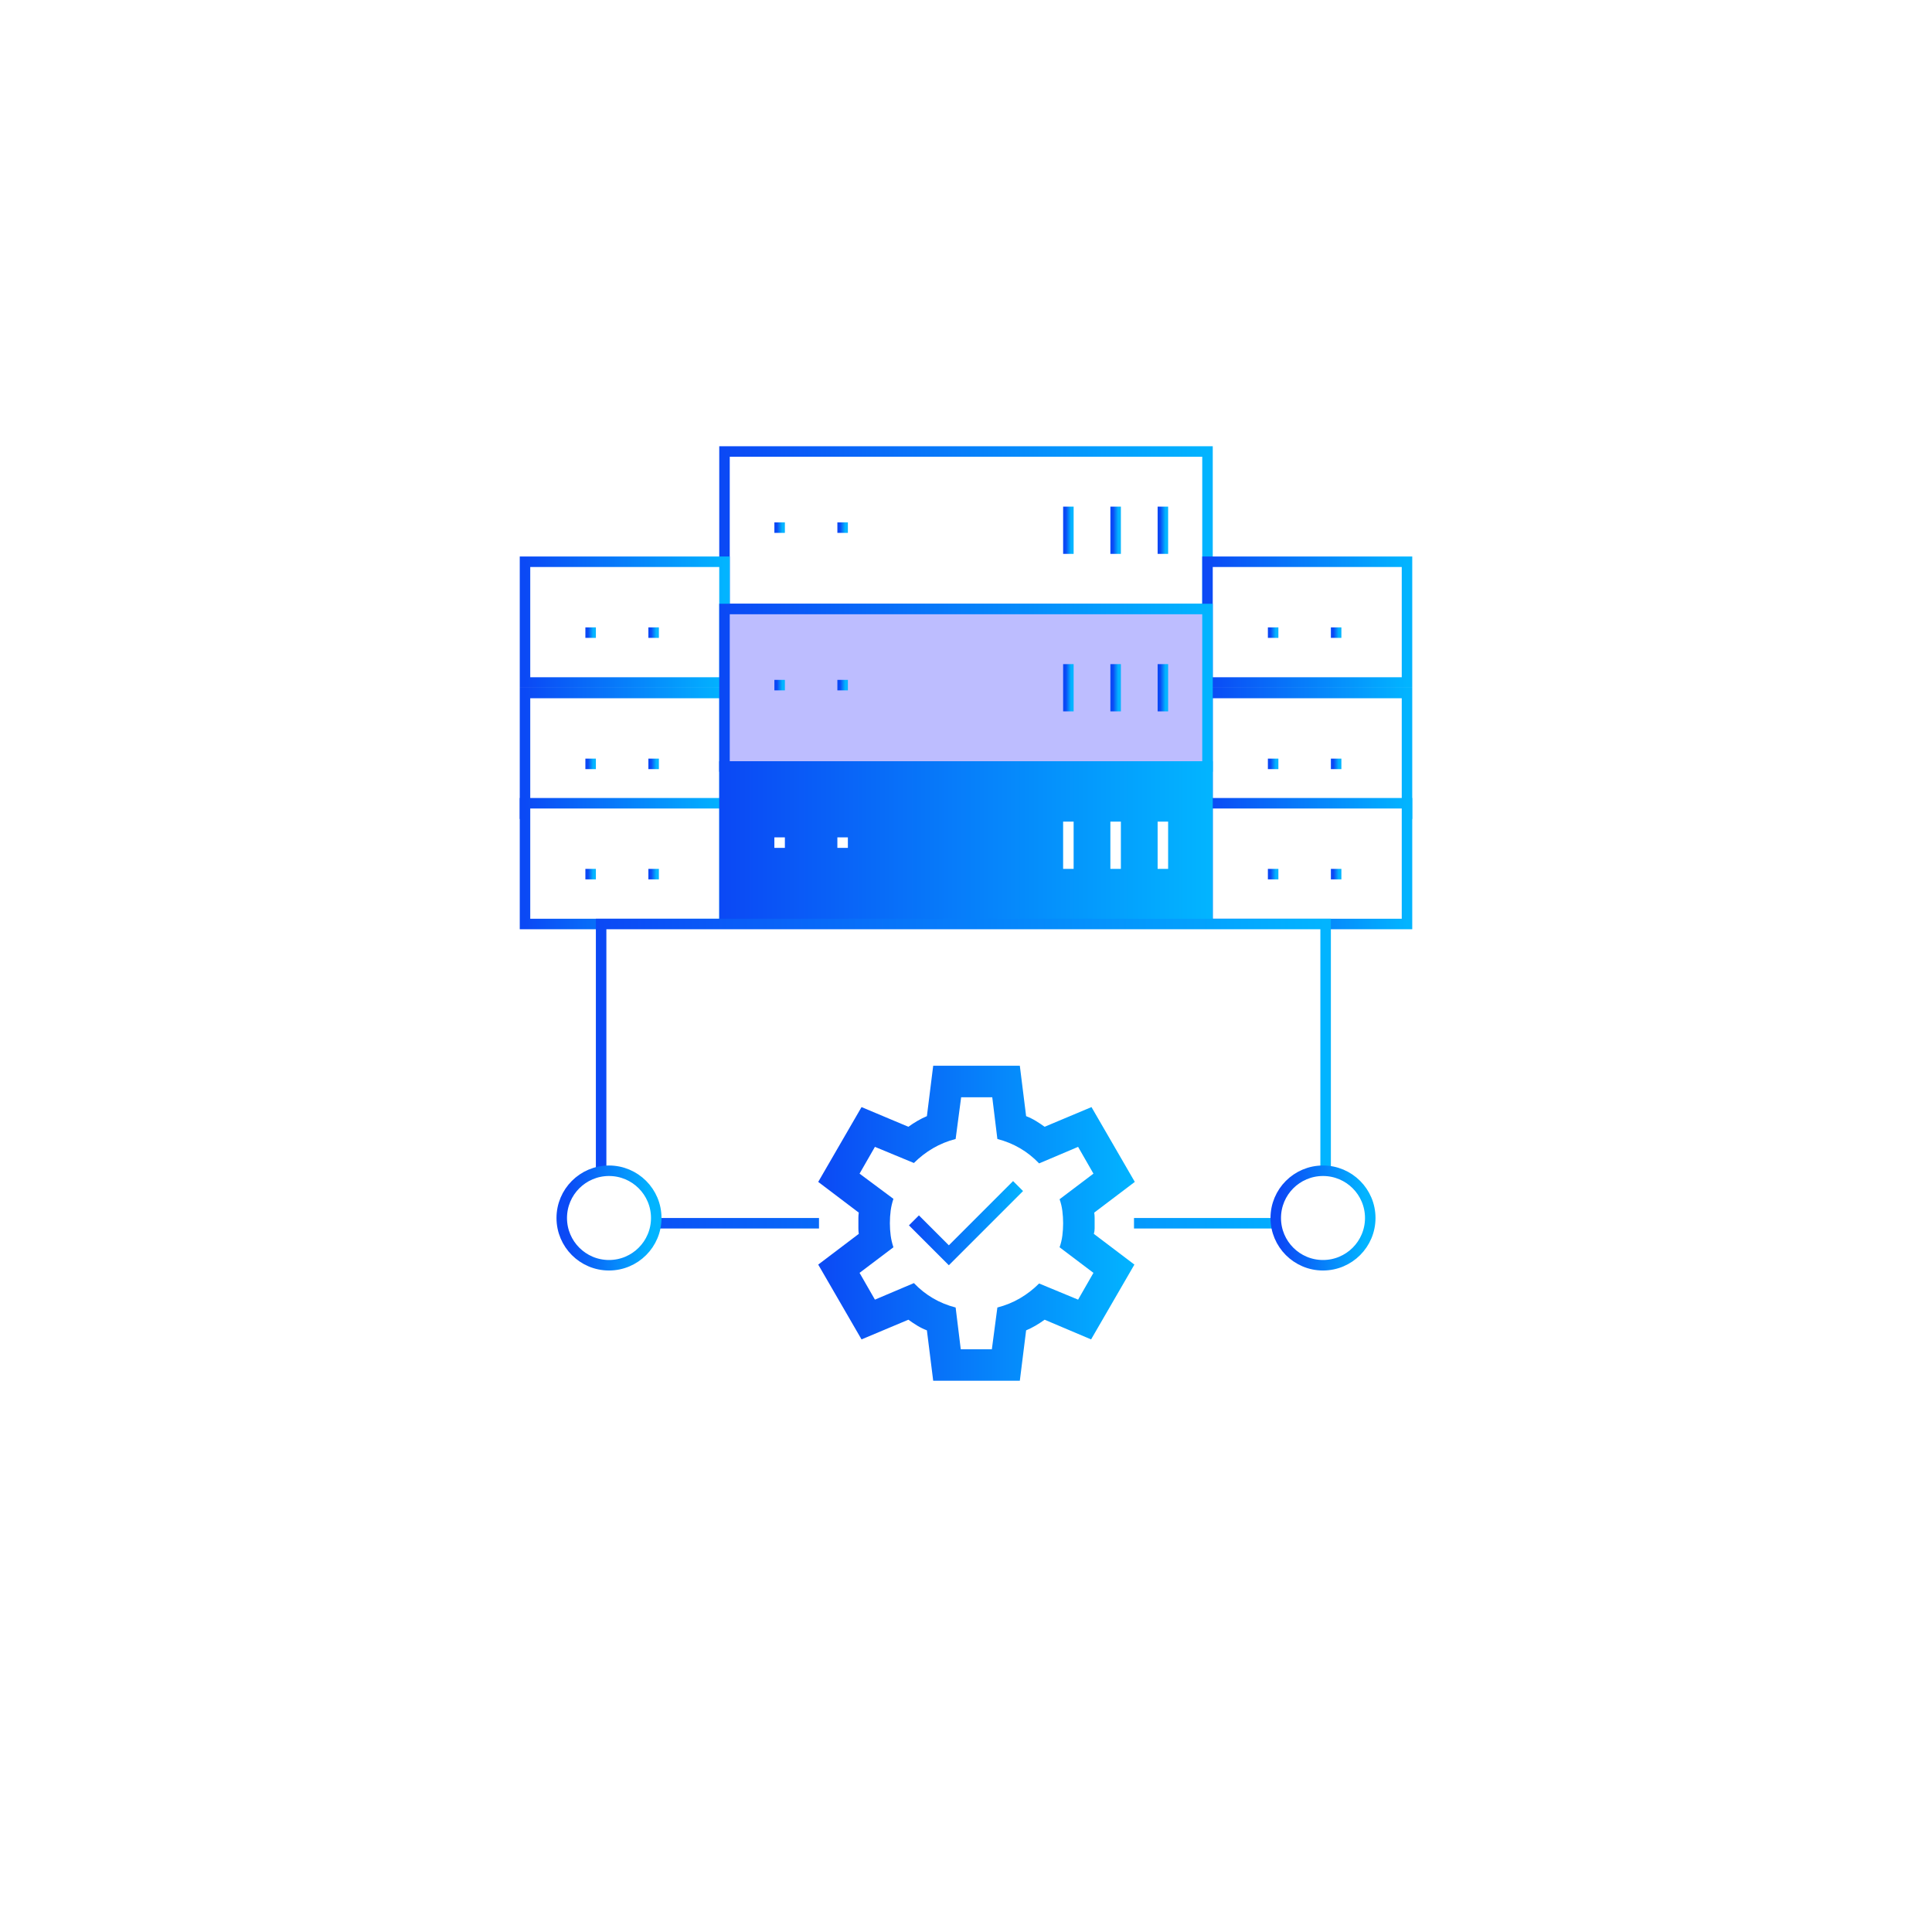 <svg width="184" height="184" viewBox="0 0 184 184" fill="none" xmlns="http://www.w3.org/2000/svg">
<g filter="url(#filter0_d_244_590)">
<circle cx="92" cy="89" r="80" fill="white"/>
</g>
<rect x="69" y="43" width="46" height="15" fill="white" stroke="url(#paint0_linear_244_590)"/>
<rect x="101.5" y="48.5" width="0.5" height="4" fill="white" stroke="url(#paint1_linear_244_590)" stroke-width="0.5"/>
<rect x="74" y="50" width="0.5" height="0.5" fill="white" stroke="url(#paint2_linear_244_590)" stroke-width="0.5"/>
<rect x="80" y="50" width="0.5" height="0.5" fill="white" stroke="url(#paint3_linear_244_590)" stroke-width="0.5"/>
<rect x="106" y="48.5" width="0.5" height="4" fill="white" stroke="url(#paint4_linear_244_590)" stroke-width="0.5"/>
<rect x="110.5" y="48.5" width="0.5" height="4" fill="white" stroke="url(#paint5_linear_244_590)" stroke-width="0.5"/>
<rect x="115" y="53.5" width="19" height="11.5" fill="white" stroke="url(#paint6_linear_244_590)"/>
<rect x="121" y="60" width="0.5" height="0.5" fill="white" stroke="url(#paint7_linear_244_590)" stroke-width="0.5"/>
<rect x="127" y="60" width="0.5" height="0.5" fill="white" stroke="url(#paint8_linear_244_590)" stroke-width="0.5"/>
<rect x="115" y="66" width="19" height="11.5" fill="white" stroke="url(#paint9_linear_244_590)"/>
<rect x="121" y="72.5" width="0.5" height="0.5" fill="white" stroke="url(#paint10_linear_244_590)" stroke-width="0.5"/>
<rect x="127" y="72.5" width="0.5" height="0.5" fill="white" stroke="url(#paint11_linear_244_590)" stroke-width="0.5"/>
<rect x="115" y="76.5" width="19" height="11.5" fill="white" stroke="url(#paint12_linear_244_590)"/>
<rect x="121" y="83" width="0.5" height="0.5" fill="white" stroke="url(#paint13_linear_244_590)" stroke-width="0.5"/>
<rect x="127" y="83" width="0.5" height="0.5" fill="white" stroke="url(#paint14_linear_244_590)" stroke-width="0.5"/>
<rect x="50" y="53.5" width="19" height="11.5" fill="white" stroke="url(#paint15_linear_244_590)"/>
<rect x="56" y="60" width="0.5" height="0.5" fill="white" stroke="url(#paint16_linear_244_590)" stroke-width="0.5"/>
<rect x="62" y="60" width="0.5" height="0.5" fill="white" stroke="url(#paint17_linear_244_590)" stroke-width="0.5"/>
<rect x="50" y="66" width="19" height="11.5" fill="white" stroke="url(#paint18_linear_244_590)"/>
<rect x="56" y="72.5" width="0.5" height="0.5" fill="white" stroke="url(#paint19_linear_244_590)" stroke-width="0.5"/>
<rect x="62" y="72.5" width="0.5" height="0.5" fill="white" stroke="url(#paint20_linear_244_590)" stroke-width="0.5"/>
<rect x="50" y="76.5" width="19" height="11.5" fill="white" stroke="url(#paint21_linear_244_590)"/>
<rect x="56" y="83" width="0.5" height="0.5" fill="white" stroke="url(#paint22_linear_244_590)" stroke-width="0.5"/>
<rect x="62" y="83" width="0.5" height="0.5" fill="white" stroke="url(#paint23_linear_244_590)" stroke-width="0.5"/>
<rect x="69" y="58" width="46" height="15" fill="#BDBDFF" stroke="url(#paint24_linear_244_590)"/>
<rect x="101.5" y="63.5" width="0.5" height="4" fill="url(#paint25_linear_244_590)" stroke="url(#paint26_linear_244_590)" stroke-width="0.5"/>
<rect x="74" y="65" width="0.5" height="0.5" fill="url(#paint27_linear_244_590)" stroke="url(#paint28_linear_244_590)" stroke-width="0.5"/>
<rect x="80" y="65" width="0.5" height="0.5" fill="url(#paint29_linear_244_590)" stroke="url(#paint30_linear_244_590)" stroke-width="0.5"/>
<rect x="106" y="63.5" width="0.5" height="4" fill="url(#paint31_linear_244_590)" stroke="url(#paint32_linear_244_590)" stroke-width="0.5"/>
<rect x="110.5" y="63.5" width="0.5" height="4" fill="url(#paint33_linear_244_590)" stroke="url(#paint34_linear_244_590)" stroke-width="0.5"/>
<rect x="69" y="73" width="46" height="15" fill="url(#paint35_linear_244_590)" stroke="url(#paint36_linear_244_590)"/>
<rect x="101.5" y="78.5" width="0.5" height="4" fill="white" stroke="white" stroke-width="0.5"/>
<rect x="74" y="80" width="0.5" height="0.5" fill="white" stroke="white" stroke-width="0.5"/>
<rect x="80" y="80" width="0.5" height="0.5" fill="white" stroke="white" stroke-width="0.5"/>
<rect x="106" y="78.5" width="0.5" height="4" fill="white" stroke="white" stroke-width="0.5"/>
<rect x="110.5" y="78.5" width="0.5" height="4" fill="white" stroke="white" stroke-width="0.5"/>
<path d="M57.25 116.5V88H126.25V116.5H57.25Z" fill="white" stroke="url(#paint37_linear_244_590)"/>
<circle cx="126" cy="116" r="4.5" fill="white" stroke="url(#paint38_linear_244_590)"/>
<circle cx="58" cy="116" r="4.5" fill="white" stroke="url(#paint39_linear_244_590)"/>
<rect width="30" height="36" transform="translate(78 98.5)" fill="white"/>
<mask id="mask0_244_590" style="mask-type:alpha" maskUnits="userSpaceOnUse" x="75" y="98" width="36" height="37">
<rect x="75" y="98.5" width="36" height="36" fill="#D9D9D9"/>
</mask>
<g mask="url(#mask0_244_590)">
<path d="M88.876 131.5L88.276 126.7C87.951 126.575 87.644 126.425 87.357 126.25C87.07 126.075 86.788 125.887 86.513 125.687L82.051 127.562L77.926 120.437L81.788 117.512C81.763 117.337 81.751 117.169 81.751 117.006V115.994C81.751 115.831 81.763 115.662 81.788 115.487L77.926 112.562L82.051 105.437L86.513 107.312C86.788 107.112 87.076 106.925 87.376 106.75C87.676 106.575 87.976 106.425 88.276 106.3L88.876 101.5H97.126L97.726 106.3C98.051 106.425 98.357 106.575 98.644 106.75C98.932 106.925 99.213 107.112 99.488 107.312L103.951 105.437L108.076 112.562L104.213 115.487C104.238 115.662 104.251 115.831 104.251 115.994V117.006C104.251 117.169 104.226 117.337 104.176 117.512L108.038 120.437L103.913 127.562L99.488 125.687C99.213 125.887 98.926 126.075 98.626 126.25C98.326 126.425 98.026 126.575 97.726 126.7L97.126 131.5H88.876ZM91.501 128.5H94.463L94.988 124.525C95.763 124.325 96.482 124.031 97.144 123.644C97.807 123.256 98.413 122.787 98.963 122.237L102.676 123.775L104.138 121.225L100.913 118.788C101.038 118.438 101.126 118.069 101.176 117.681C101.226 117.294 101.251 116.9 101.251 116.5C101.251 116.1 101.226 115.706 101.176 115.319C101.126 114.931 101.038 114.562 100.913 114.212L104.138 111.775L102.676 109.225L98.963 110.8C98.413 110.225 97.807 109.744 97.144 109.356C96.482 108.969 95.763 108.675 94.988 108.475L94.501 104.5H91.538L91.013 108.475C90.238 108.675 89.519 108.969 88.857 109.356C88.195 109.744 87.588 110.212 87.038 110.762L83.326 109.225L81.863 111.775L85.088 114.175C84.963 114.55 84.876 114.925 84.826 115.3C84.776 115.675 84.751 116.075 84.751 116.5C84.751 116.9 84.776 117.288 84.826 117.663C84.876 118.038 84.963 118.413 85.088 118.788L81.863 121.225L83.326 123.775L87.038 122.2C87.588 122.775 88.195 123.256 88.857 123.644C89.519 124.031 90.238 124.325 91.013 124.525L91.501 128.5Z" fill="url(#paint40_linear_244_590)"/>
</g>
<mask id="mask1_244_590" style="mask-type:alpha" maskUnits="userSpaceOnUse" x="84" y="108" width="16" height="17">
<rect x="84" y="108.5" width="16" height="16" fill="#D9D9D9"/>
</mask>
<g mask="url(#mask1_244_590)">
<path d="M90.366 120.5L86.566 116.7L87.516 115.75L90.366 118.6L96.483 112.483L97.433 113.433L90.366 120.5Z" fill="url(#paint41_linear_244_590)"/>
</g>
<defs>
<filter id="filter0_d_244_590" x="0" y="0" width="184" height="184" filterUnits="userSpaceOnUse" color-interpolation-filters="sRGB">
<feFlood flood-opacity="0" result="BackgroundImageFix"/>
<feColorMatrix in="SourceAlpha" type="matrix" values="0 0 0 0 0 0 0 0 0 0 0 0 0 0 0 0 0 0 127 0" result="hardAlpha"/>
<feOffset dy="3"/>
<feGaussianBlur stdDeviation="6"/>
<feComposite in2="hardAlpha" operator="out"/>
<feColorMatrix type="matrix" values="0 0 0 0 0 0 0 0 0 0 0 0 0 0 0 0 0 0 0.12 0"/>
<feBlend mode="normal" in2="BackgroundImageFix" result="effect1_dropShadow_244_590"/>
<feBlend mode="normal" in="SourceGraphic" in2="effect1_dropShadow_244_590" result="shape"/>
</filter>
<linearGradient id="paint0_linear_244_590" x1="69" y1="50.5" x2="115" y2="50.5" gradientUnits="userSpaceOnUse">
<stop stop-color="#0B49F5"/>
<stop offset="1" stop-color="#02B4FF"/>
</linearGradient>
<linearGradient id="paint1_linear_244_590" x1="101.5" y1="50.5" x2="102" y2="50.5" gradientUnits="userSpaceOnUse">
<stop stop-color="#0B49F5"/>
<stop offset="1" stop-color="#02B4FF"/>
</linearGradient>
<linearGradient id="paint2_linear_244_590" x1="74" y1="50.25" x2="74.5" y2="50.25" gradientUnits="userSpaceOnUse">
<stop stop-color="#0B49F5"/>
<stop offset="1" stop-color="#02B4FF"/>
</linearGradient>
<linearGradient id="paint3_linear_244_590" x1="80" y1="50.25" x2="80.5" y2="50.25" gradientUnits="userSpaceOnUse">
<stop stop-color="#0B49F5"/>
<stop offset="1" stop-color="#02B4FF"/>
</linearGradient>
<linearGradient id="paint4_linear_244_590" x1="106" y1="50.5" x2="106.5" y2="50.5" gradientUnits="userSpaceOnUse">
<stop stop-color="#0B49F5"/>
<stop offset="1" stop-color="#02B4FF"/>
</linearGradient>
<linearGradient id="paint5_linear_244_590" x1="110.5" y1="50.5" x2="111" y2="50.5" gradientUnits="userSpaceOnUse">
<stop stop-color="#0B49F5"/>
<stop offset="1" stop-color="#02B4FF"/>
</linearGradient>
<linearGradient id="paint6_linear_244_590" x1="115" y1="59.25" x2="134" y2="59.25" gradientUnits="userSpaceOnUse">
<stop stop-color="#0B49F5"/>
<stop offset="1" stop-color="#02B4FF"/>
</linearGradient>
<linearGradient id="paint7_linear_244_590" x1="121" y1="60.25" x2="121.5" y2="60.25" gradientUnits="userSpaceOnUse">
<stop stop-color="#0B49F5"/>
<stop offset="1" stop-color="#02B4FF"/>
</linearGradient>
<linearGradient id="paint8_linear_244_590" x1="127" y1="60.25" x2="127.5" y2="60.25" gradientUnits="userSpaceOnUse">
<stop stop-color="#0B49F5"/>
<stop offset="1" stop-color="#02B4FF"/>
</linearGradient>
<linearGradient id="paint9_linear_244_590" x1="115" y1="71.75" x2="134" y2="71.75" gradientUnits="userSpaceOnUse">
<stop stop-color="#0B49F5"/>
<stop offset="1" stop-color="#02B4FF"/>
</linearGradient>
<linearGradient id="paint10_linear_244_590" x1="121" y1="72.75" x2="121.5" y2="72.75" gradientUnits="userSpaceOnUse">
<stop stop-color="#0B49F5"/>
<stop offset="1" stop-color="#02B4FF"/>
</linearGradient>
<linearGradient id="paint11_linear_244_590" x1="127" y1="72.75" x2="127.5" y2="72.75" gradientUnits="userSpaceOnUse">
<stop stop-color="#0B49F5"/>
<stop offset="1" stop-color="#02B4FF"/>
</linearGradient>
<linearGradient id="paint12_linear_244_590" x1="115" y1="82.25" x2="134" y2="82.25" gradientUnits="userSpaceOnUse">
<stop stop-color="#0B49F5"/>
<stop offset="1" stop-color="#02B4FF"/>
</linearGradient>
<linearGradient id="paint13_linear_244_590" x1="121" y1="83.25" x2="121.5" y2="83.25" gradientUnits="userSpaceOnUse">
<stop stop-color="#0B49F5"/>
<stop offset="1" stop-color="#02B4FF"/>
</linearGradient>
<linearGradient id="paint14_linear_244_590" x1="127" y1="83.25" x2="127.5" y2="83.25" gradientUnits="userSpaceOnUse">
<stop stop-color="#0B49F5"/>
<stop offset="1" stop-color="#02B4FF"/>
</linearGradient>
<linearGradient id="paint15_linear_244_590" x1="50" y1="59.25" x2="69" y2="59.25" gradientUnits="userSpaceOnUse">
<stop stop-color="#0B49F5"/>
<stop offset="1" stop-color="#02B4FF"/>
</linearGradient>
<linearGradient id="paint16_linear_244_590" x1="56" y1="60.25" x2="56.5" y2="60.25" gradientUnits="userSpaceOnUse">
<stop stop-color="#0B49F5"/>
<stop offset="1" stop-color="#02B4FF"/>
</linearGradient>
<linearGradient id="paint17_linear_244_590" x1="62" y1="60.25" x2="62.5" y2="60.25" gradientUnits="userSpaceOnUse">
<stop stop-color="#0B49F5"/>
<stop offset="1" stop-color="#02B4FF"/>
</linearGradient>
<linearGradient id="paint18_linear_244_590" x1="50" y1="71.75" x2="69" y2="71.75" gradientUnits="userSpaceOnUse">
<stop stop-color="#0B49F5"/>
<stop offset="1" stop-color="#02B4FF"/>
</linearGradient>
<linearGradient id="paint19_linear_244_590" x1="56" y1="72.75" x2="56.5" y2="72.75" gradientUnits="userSpaceOnUse">
<stop stop-color="#0B49F5"/>
<stop offset="1" stop-color="#02B4FF"/>
</linearGradient>
<linearGradient id="paint20_linear_244_590" x1="62" y1="72.75" x2="62.5" y2="72.75" gradientUnits="userSpaceOnUse">
<stop stop-color="#0B49F5"/>
<stop offset="1" stop-color="#02B4FF"/>
</linearGradient>
<linearGradient id="paint21_linear_244_590" x1="50" y1="82.25" x2="69" y2="82.25" gradientUnits="userSpaceOnUse">
<stop stop-color="#0B49F5"/>
<stop offset="1" stop-color="#02B4FF"/>
</linearGradient>
<linearGradient id="paint22_linear_244_590" x1="56" y1="83.25" x2="56.5" y2="83.25" gradientUnits="userSpaceOnUse">
<stop stop-color="#0B49F5"/>
<stop offset="1" stop-color="#02B4FF"/>
</linearGradient>
<linearGradient id="paint23_linear_244_590" x1="62" y1="83.25" x2="62.5" y2="83.25" gradientUnits="userSpaceOnUse">
<stop stop-color="#0B49F5"/>
<stop offset="1" stop-color="#02B4FF"/>
</linearGradient>
<linearGradient id="paint24_linear_244_590" x1="69" y1="65.5" x2="115" y2="65.5" gradientUnits="userSpaceOnUse">
<stop stop-color="#0B49F5"/>
<stop offset="1" stop-color="#02B4FF"/>
</linearGradient>
<linearGradient id="paint25_linear_244_590" x1="101.5" y1="65.5" x2="102" y2="65.5" gradientUnits="userSpaceOnUse">
<stop stop-color="#0B49F5"/>
<stop offset="1" stop-color="#02B4FF"/>
</linearGradient>
<linearGradient id="paint26_linear_244_590" x1="101.5" y1="65.5" x2="102" y2="65.5" gradientUnits="userSpaceOnUse">
<stop stop-color="#0B49F5"/>
<stop offset="1" stop-color="#02B4FF"/>
</linearGradient>
<linearGradient id="paint27_linear_244_590" x1="74" y1="65.25" x2="74.5" y2="65.25" gradientUnits="userSpaceOnUse">
<stop stop-color="#0B49F5"/>
<stop offset="1" stop-color="#02B4FF"/>
</linearGradient>
<linearGradient id="paint28_linear_244_590" x1="74" y1="65.25" x2="74.5" y2="65.25" gradientUnits="userSpaceOnUse">
<stop stop-color="#0B49F5"/>
<stop offset="1" stop-color="#02B4FF"/>
</linearGradient>
<linearGradient id="paint29_linear_244_590" x1="80" y1="65.25" x2="80.5" y2="65.25" gradientUnits="userSpaceOnUse">
<stop stop-color="#0B49F5"/>
<stop offset="1" stop-color="#02B4FF"/>
</linearGradient>
<linearGradient id="paint30_linear_244_590" x1="80" y1="65.25" x2="80.5" y2="65.25" gradientUnits="userSpaceOnUse">
<stop stop-color="#0B49F5"/>
<stop offset="1" stop-color="#02B4FF"/>
</linearGradient>
<linearGradient id="paint31_linear_244_590" x1="106" y1="65.5" x2="106.5" y2="65.5" gradientUnits="userSpaceOnUse">
<stop stop-color="#0B49F5"/>
<stop offset="1" stop-color="#02B4FF"/>
</linearGradient>
<linearGradient id="paint32_linear_244_590" x1="106" y1="65.5" x2="106.5" y2="65.5" gradientUnits="userSpaceOnUse">
<stop stop-color="#0B49F5"/>
<stop offset="1" stop-color="#02B4FF"/>
</linearGradient>
<linearGradient id="paint33_linear_244_590" x1="110.5" y1="65.5" x2="111" y2="65.5" gradientUnits="userSpaceOnUse">
<stop stop-color="#0B49F5"/>
<stop offset="1" stop-color="#02B4FF"/>
</linearGradient>
<linearGradient id="paint34_linear_244_590" x1="110.5" y1="65.5" x2="111" y2="65.5" gradientUnits="userSpaceOnUse">
<stop stop-color="#0B49F5"/>
<stop offset="1" stop-color="#02B4FF"/>
</linearGradient>
<linearGradient id="paint35_linear_244_590" x1="69" y1="80.5" x2="115" y2="80.5" gradientUnits="userSpaceOnUse">
<stop stop-color="#0B49F5"/>
<stop offset="1" stop-color="#02B4FF"/>
</linearGradient>
<linearGradient id="paint36_linear_244_590" x1="69" y1="80.5" x2="115" y2="80.5" gradientUnits="userSpaceOnUse">
<stop stop-color="#0B49F5"/>
<stop offset="1" stop-color="#02B4FF"/>
</linearGradient>
<linearGradient id="paint37_linear_244_590" x1="57.25" y1="102.25" x2="126.25" y2="102.25" gradientUnits="userSpaceOnUse">
<stop stop-color="#0B49F5"/>
<stop offset="1" stop-color="#02B4FF"/>
</linearGradient>
<linearGradient id="paint38_linear_244_590" x1="122" y1="116" x2="130" y2="116" gradientUnits="userSpaceOnUse">
<stop stop-color="#0B49F5"/>
<stop offset="1" stop-color="#02B4FF"/>
</linearGradient>
<linearGradient id="paint39_linear_244_590" x1="54" y1="116" x2="62" y2="116" gradientUnits="userSpaceOnUse">
<stop stop-color="#0B49F5"/>
<stop offset="1" stop-color="#02B4FF"/>
</linearGradient>
<linearGradient id="paint40_linear_244_590" x1="77.926" y1="116.5" x2="108.076" y2="116.5" gradientUnits="userSpaceOnUse">
<stop stop-color="#0B49F5"/>
<stop offset="1" stop-color="#02B4FF"/>
</linearGradient>
<linearGradient id="paint41_linear_244_590" x1="86.566" y1="116.492" x2="97.433" y2="116.492" gradientUnits="userSpaceOnUse">
<stop stop-color="#0B49F5"/>
<stop offset="1" stop-color="#02B4FF"/>
</linearGradient>
</defs>
</svg>
